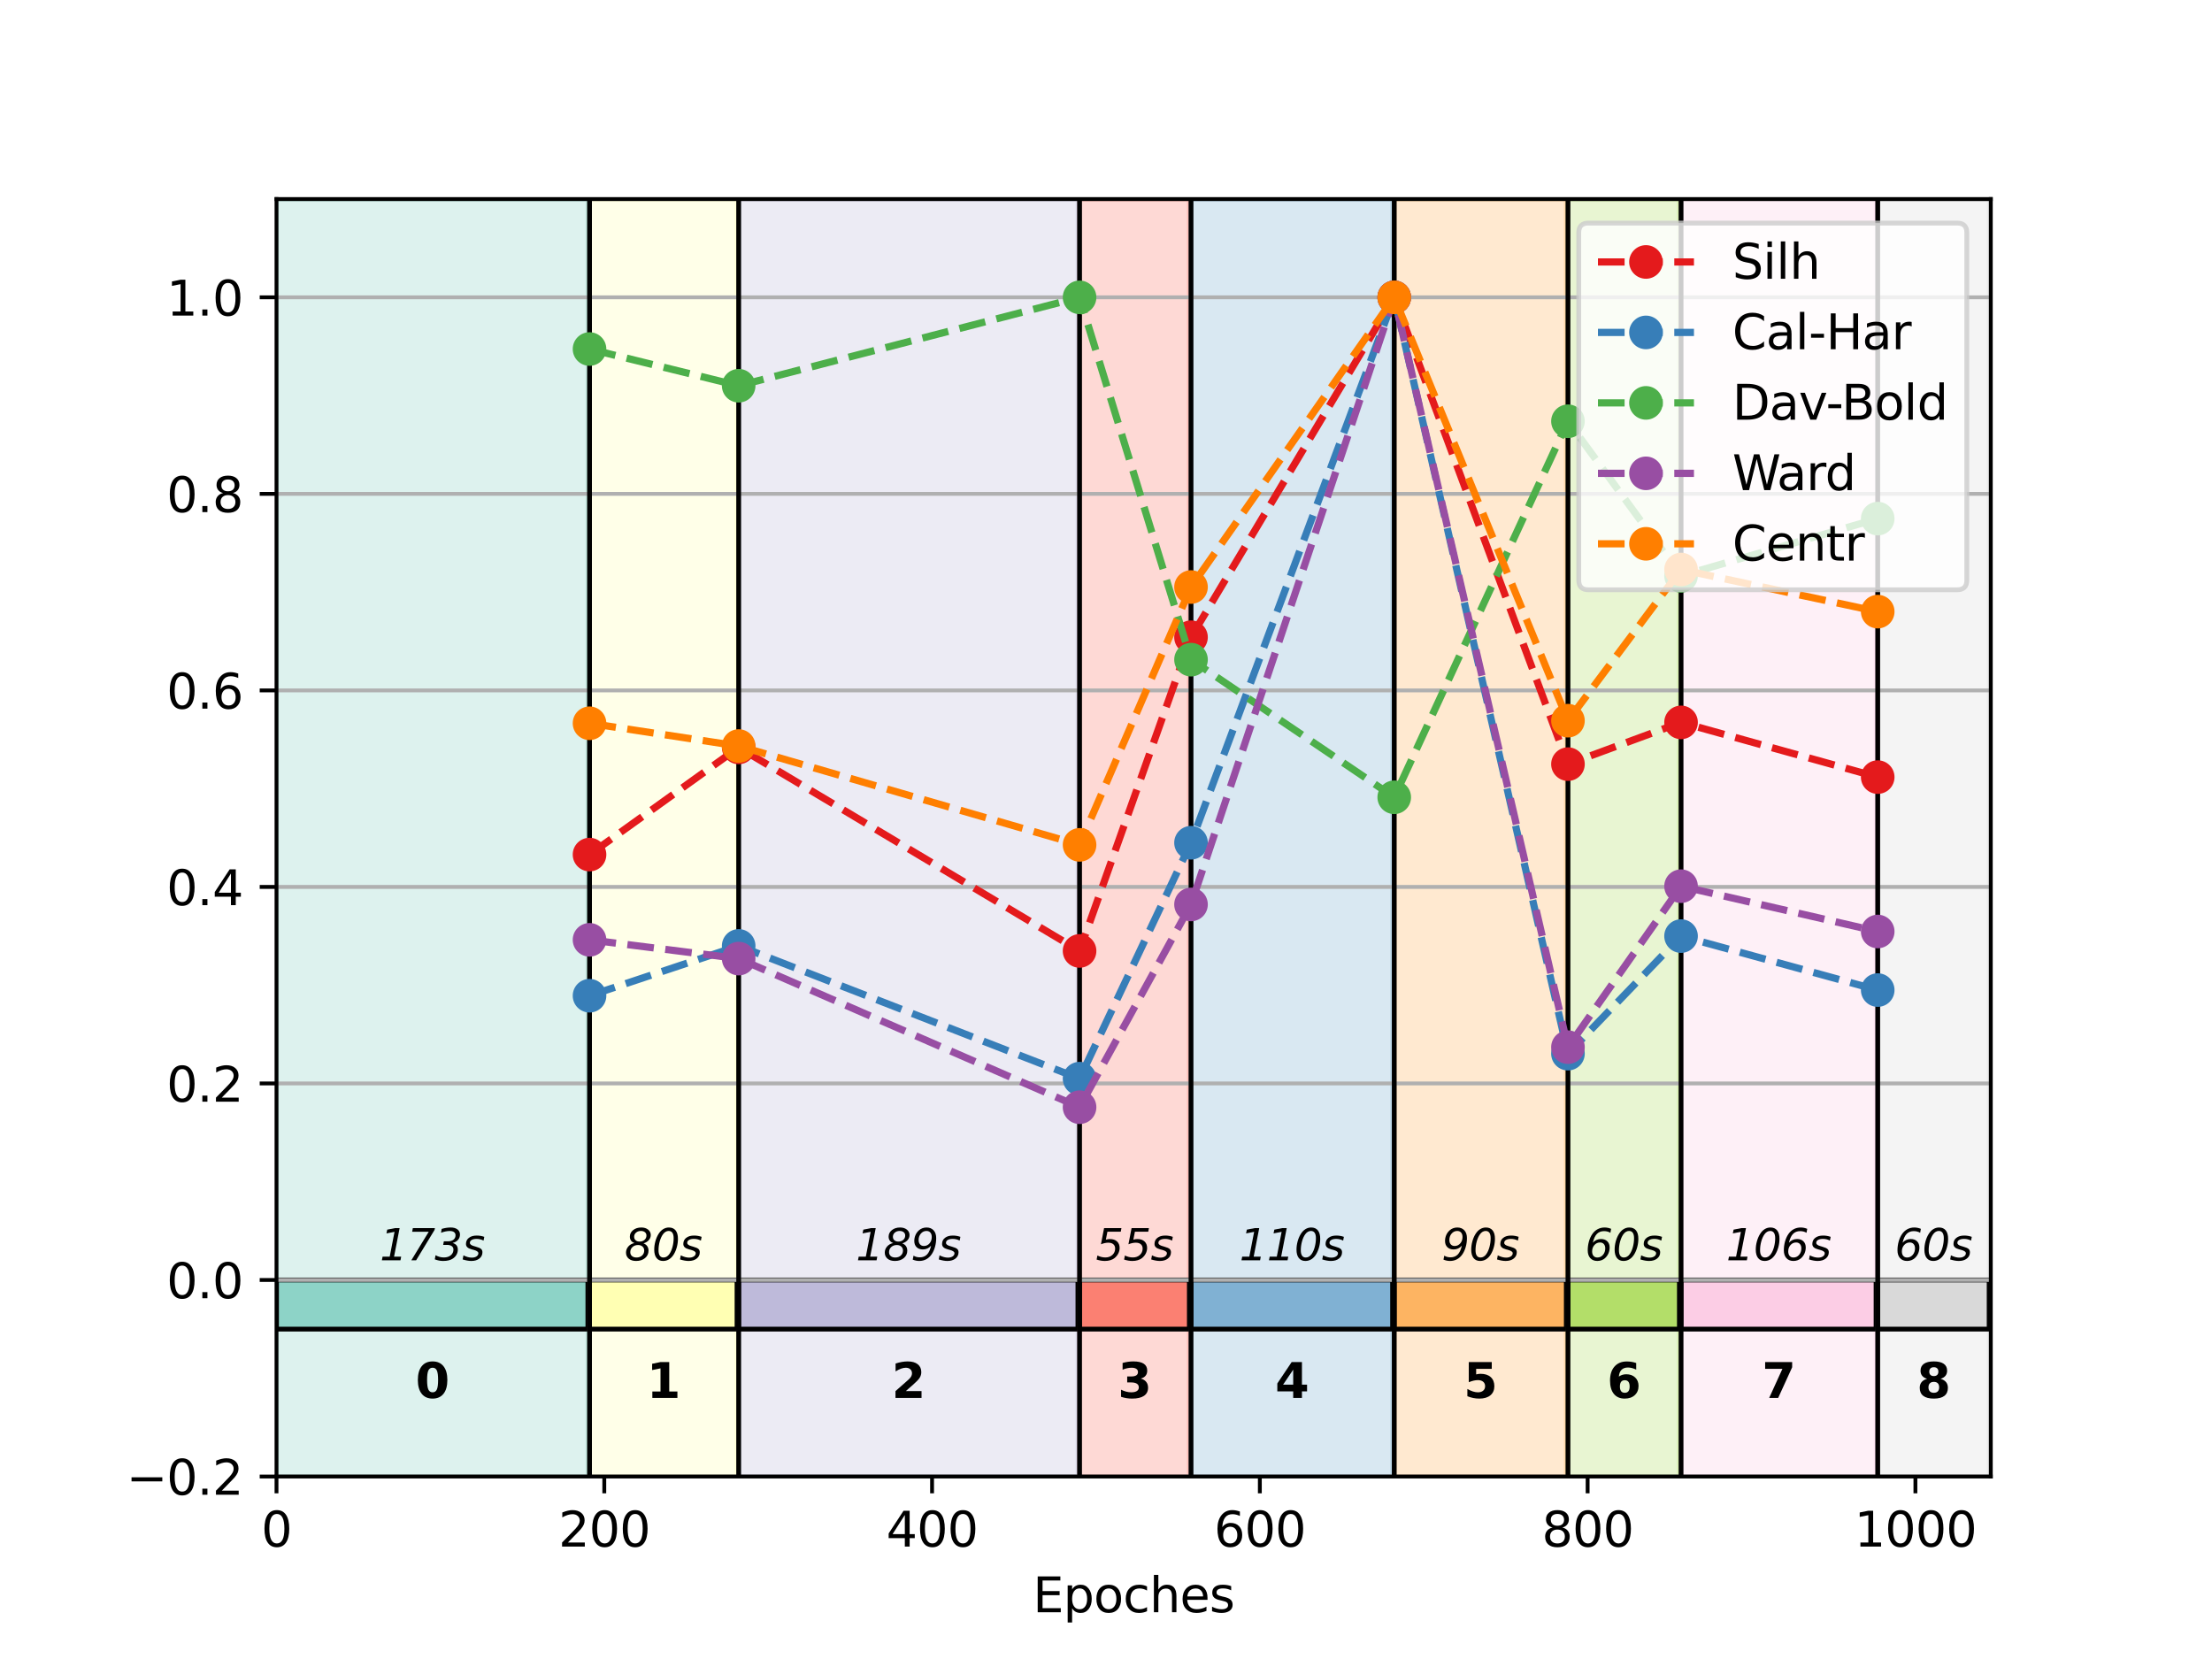 <?xml version="1.0" encoding="utf-8" standalone="no"?>
<!DOCTYPE svg PUBLIC "-//W3C//DTD SVG 1.1//EN"
  "http://www.w3.org/Graphics/SVG/1.1/DTD/svg11.dtd">
<svg xmlns:xlink="http://www.w3.org/1999/xlink" width="460.8pt" height="345.6pt" viewBox="0 0 460.8 345.6" xmlns="http://www.w3.org/2000/svg" version="1.1">
 <defs>
  <style type="text/css">*{stroke-linejoin: round; stroke-linecap: butt}</style>
 </defs>
 <g id="figure_1">
  <g id="patch_1">
   <path d="M 0 345.6 
L 460.8 345.6 
L 460.8 0 
L 0 0 
z
" style="fill: #ffffff"/>
  </g>
  <g id="axes_1">
   <g id="patch_2">
    <path d="M 57.6 307.584 
L 414.72 307.584 
L 414.72 41.472 
L 57.6 41.472 
z
" style="fill: #ffffff"/>
   </g>
   <g id="patch_3">
    <path d="M 57.6 307.584 
L 57.6 41.472 
L 122.469 41.472 
L 122.469 307.584 
z
" clip-path="url(#p127d53039e)" style="fill: #8dd3c7; opacity: 0.3; stroke: #8dd3c7; stroke-linejoin: miter"/>
   </g>
   <g id="patch_4">
    <path d="M 57.6 276.879 
L 122.469 276.879 
L 122.469 266.644 
L 57.6 266.644 
z
" clip-path="url(#p127d53039e)" style="fill: #8dd3c7; stroke: #000000; stroke-linejoin: miter"/>
   </g>
   <g id="patch_5">
    <path d="M 122.81 307.584 
L 122.81 41.472 
L 153.538 41.472 
L 153.538 307.584 
z
" clip-path="url(#p127d53039e)" style="fill: #ffffb3; opacity: 0.3; stroke: #ffffb3; stroke-linejoin: miter"/>
   </g>
   <g id="patch_6">
    <path d="M 122.81 276.879 
L 153.538 276.879 
L 153.538 266.644 
L 122.81 266.644 
z
" clip-path="url(#p127d53039e)" style="fill: #ffffb3; stroke: #000000; stroke-linejoin: miter"/>
   </g>
   <g id="patch_7">
    <path d="M 153.879 307.584 
L 153.879 41.472 
L 224.552 41.472 
L 224.552 307.584 
z
" clip-path="url(#p127d53039e)" style="fill: #bebada; opacity: 0.3; stroke: #bebada; stroke-linejoin: miter"/>
   </g>
   <g id="patch_8">
    <path d="M 153.879 276.879 
L 224.552 276.879 
L 224.552 266.644 
L 153.879 266.644 
z
" clip-path="url(#p127d53039e)" style="fill: #bebada; stroke: #000000; stroke-linejoin: miter"/>
   </g>
   <g id="patch_9">
    <path d="M 224.893 307.584 
L 224.893 41.472 
L 247.768 41.472 
L 247.768 307.584 
z
" clip-path="url(#p127d53039e)" style="fill: #fb8072; opacity: 0.3; stroke: #fb8072; stroke-linejoin: miter"/>
   </g>
   <g id="patch_10">
    <path d="M 224.893 276.879 
L 247.768 276.879 
L 247.768 266.644 
L 224.893 266.644 
z
" clip-path="url(#p127d53039e)" style="fill: #fb8072; stroke: #000000; stroke-linejoin: miter"/>
   </g>
   <g id="patch_11">
    <path d="M 248.11 307.584 
L 248.11 41.472 
L 290.104 41.472 
L 290.104 307.584 
z
" clip-path="url(#p127d53039e)" style="fill: #80b1d3; opacity: 0.3; stroke: #80b1d3; stroke-linejoin: miter"/>
   </g>
   <g id="patch_12">
    <path d="M 248.11 276.879 
L 290.104 276.879 
L 290.104 266.644 
L 248.11 266.644 
z
" clip-path="url(#p127d53039e)" style="fill: #80b1d3; stroke: #000000; stroke-linejoin: miter"/>
   </g>
   <g id="patch_13">
    <path d="M 290.445 307.584 
L 290.445 41.472 
L 326.294 41.472 
L 326.294 307.584 
z
" clip-path="url(#p127d53039e)" style="fill: #fdb462; opacity: 0.3; stroke: #fdb462; stroke-linejoin: miter"/>
   </g>
   <g id="patch_14">
    <path d="M 290.445 276.879 
L 326.294 276.879 
L 326.294 266.644 
L 290.445 266.644 
z
" clip-path="url(#p127d53039e)" style="fill: #fdb462; stroke: #000000; stroke-linejoin: miter"/>
   </g>
   <g id="patch_15">
    <path d="M 326.635 307.584 
L 326.635 41.472 
L 349.851 41.472 
L 349.851 307.584 
z
" clip-path="url(#p127d53039e)" style="fill: #b3de69; opacity: 0.3; stroke: #b3de69; stroke-linejoin: miter"/>
   </g>
   <g id="patch_16">
    <path d="M 326.635 276.879 
L 349.851 276.879 
L 349.851 266.644 
L 326.635 266.644 
z
" clip-path="url(#p127d53039e)" style="fill: #b3de69; stroke: #000000; stroke-linejoin: miter"/>
   </g>
   <g id="patch_17">
    <path d="M 350.193 307.584 
L 350.193 41.472 
L 390.821 41.472 
L 390.821 307.584 
z
" clip-path="url(#p127d53039e)" style="fill: #fccde5; opacity: 0.3; stroke: #fccde5; stroke-linejoin: miter"/>
   </g>
   <g id="patch_18">
    <path d="M 350.193 276.879 
L 390.821 276.879 
L 390.821 266.644 
L 350.193 266.644 
z
" clip-path="url(#p127d53039e)" style="fill: #fccde5; stroke: #000000; stroke-linejoin: miter"/>
   </g>
   <g id="patch_19">
    <path d="M 391.162 307.584 
L 391.162 41.472 
L 414.379 41.472 
L 414.379 307.584 
z
" clip-path="url(#p127d53039e)" style="fill: #d9d9d9; opacity: 0.3; stroke: #d9d9d9; stroke-linejoin: miter"/>
   </g>
   <g id="patch_20">
    <path d="M 391.162 276.879 
L 414.379 276.879 
L 414.379 266.644 
L 391.162 266.644 
z
" clip-path="url(#p127d53039e)" style="fill: #d9d9d9; stroke: #000000; stroke-linejoin: miter"/>
   </g>
   <g id="matplotlib.axis_1">
    <g id="xtick_1">
     <g id="line2d_1">
      <defs>
       <path id="m0cb377f5e7" d="M 0 0 
L 0 3.5 
" style="stroke: #000000; stroke-width: 0.8"/>
      </defs>
      <g>
       <use xlink:href="#m0cb377f5e7" x="57.6" y="307.584" style="stroke: #000000; stroke-width: 0.8"/>
      </g>
     </g>
     <g id="text_1">
      <!-- 0 -->
      <g transform="translate(54.419 322.182) scale(0.1 -0.1)">
       <defs>
        <path id="DejaVuSans-30" d="M 2034 4250 
Q 1547 4250 1301 3770 
Q 1056 3291 1056 2328 
Q 1056 1369 1301 889 
Q 1547 409 2034 409 
Q 2525 409 2770 889 
Q 3016 1369 3016 2328 
Q 3016 3291 2770 3770 
Q 2525 4250 2034 4250 
z
M 2034 4750 
Q 2819 4750 3233 4129 
Q 3647 3509 3647 2328 
Q 3647 1150 3233 529 
Q 2819 -91 2034 -91 
Q 1250 -91 836 529 
Q 422 1150 422 2328 
Q 422 3509 836 4129 
Q 1250 4750 2034 4750 
z
" transform="scale(0.016)"/>
       </defs>
       <use xlink:href="#DejaVuSans-30"/>
      </g>
     </g>
    </g>
    <g id="xtick_2">
     <g id="line2d_2">
      <g>
       <use xlink:href="#m0cb377f5e7" x="125.883" y="307.584" style="stroke: #000000; stroke-width: 0.8"/>
      </g>
     </g>
     <g id="text_2">
      <!-- 200 -->
      <g transform="translate(116.339 322.182) scale(0.1 -0.1)">
       <defs>
        <path id="DejaVuSans-32" d="M 1228 531 
L 3431 531 
L 3431 0 
L 469 0 
L 469 531 
Q 828 903 1448 1529 
Q 2069 2156 2228 2338 
Q 2531 2678 2651 2914 
Q 2772 3150 2772 3378 
Q 2772 3750 2511 3984 
Q 2250 4219 1831 4219 
Q 1534 4219 1204 4116 
Q 875 4013 500 3803 
L 500 4441 
Q 881 4594 1212 4672 
Q 1544 4750 1819 4750 
Q 2544 4750 2975 4387 
Q 3406 4025 3406 3419 
Q 3406 3131 3298 2873 
Q 3191 2616 2906 2266 
Q 2828 2175 2409 1742 
Q 1991 1309 1228 531 
z
" transform="scale(0.016)"/>
       </defs>
       <use xlink:href="#DejaVuSans-32"/>
       <use xlink:href="#DejaVuSans-30" x="63.623"/>
       <use xlink:href="#DejaVuSans-30" x="127.246"/>
      </g>
     </g>
    </g>
    <g id="xtick_3">
     <g id="line2d_3">
      <g>
       <use xlink:href="#m0cb377f5e7" x="194.166" y="307.584" style="stroke: #000000; stroke-width: 0.8"/>
      </g>
     </g>
     <g id="text_3">
      <!-- 400 -->
      <g transform="translate(184.622 322.182) scale(0.1 -0.1)">
       <defs>
        <path id="DejaVuSans-34" d="M 2419 4116 
L 825 1625 
L 2419 1625 
L 2419 4116 
z
M 2253 4666 
L 3047 4666 
L 3047 1625 
L 3713 1625 
L 3713 1100 
L 3047 1100 
L 3047 0 
L 2419 0 
L 2419 1100 
L 313 1100 
L 313 1709 
L 2253 4666 
z
" transform="scale(0.016)"/>
       </defs>
       <use xlink:href="#DejaVuSans-34"/>
       <use xlink:href="#DejaVuSans-30" x="63.623"/>
       <use xlink:href="#DejaVuSans-30" x="127.246"/>
      </g>
     </g>
    </g>
    <g id="xtick_4">
     <g id="line2d_4">
      <g>
       <use xlink:href="#m0cb377f5e7" x="262.449" y="307.584" style="stroke: #000000; stroke-width: 0.8"/>
      </g>
     </g>
     <g id="text_4">
      <!-- 600 -->
      <g transform="translate(252.905 322.182) scale(0.1 -0.1)">
       <defs>
        <path id="DejaVuSans-36" d="M 2113 2584 
Q 1688 2584 1439 2293 
Q 1191 2003 1191 1497 
Q 1191 994 1439 701 
Q 1688 409 2113 409 
Q 2538 409 2786 701 
Q 3034 994 3034 1497 
Q 3034 2003 2786 2293 
Q 2538 2584 2113 2584 
z
M 3366 4563 
L 3366 3988 
Q 3128 4100 2886 4159 
Q 2644 4219 2406 4219 
Q 1781 4219 1451 3797 
Q 1122 3375 1075 2522 
Q 1259 2794 1537 2939 
Q 1816 3084 2150 3084 
Q 2853 3084 3261 2657 
Q 3669 2231 3669 1497 
Q 3669 778 3244 343 
Q 2819 -91 2113 -91 
Q 1303 -91 875 529 
Q 447 1150 447 2328 
Q 447 3434 972 4092 
Q 1497 4750 2381 4750 
Q 2619 4750 2861 4703 
Q 3103 4656 3366 4563 
z
" transform="scale(0.016)"/>
       </defs>
       <use xlink:href="#DejaVuSans-36"/>
       <use xlink:href="#DejaVuSans-30" x="63.623"/>
       <use xlink:href="#DejaVuSans-30" x="127.246"/>
      </g>
     </g>
    </g>
    <g id="xtick_5">
     <g id="line2d_5">
      <g>
       <use xlink:href="#m0cb377f5e7" x="330.732" y="307.584" style="stroke: #000000; stroke-width: 0.8"/>
      </g>
     </g>
     <g id="text_5">
      <!-- 800 -->
      <g transform="translate(321.188 322.182) scale(0.1 -0.1)">
       <defs>
        <path id="DejaVuSans-38" d="M 2034 2216 
Q 1584 2216 1326 1975 
Q 1069 1734 1069 1313 
Q 1069 891 1326 650 
Q 1584 409 2034 409 
Q 2484 409 2743 651 
Q 3003 894 3003 1313 
Q 3003 1734 2745 1975 
Q 2488 2216 2034 2216 
z
M 1403 2484 
Q 997 2584 770 2862 
Q 544 3141 544 3541 
Q 544 4100 942 4425 
Q 1341 4750 2034 4750 
Q 2731 4750 3128 4425 
Q 3525 4100 3525 3541 
Q 3525 3141 3298 2862 
Q 3072 2584 2669 2484 
Q 3125 2378 3379 2068 
Q 3634 1759 3634 1313 
Q 3634 634 3220 271 
Q 2806 -91 2034 -91 
Q 1263 -91 848 271 
Q 434 634 434 1313 
Q 434 1759 690 2068 
Q 947 2378 1403 2484 
z
M 1172 3481 
Q 1172 3119 1398 2916 
Q 1625 2713 2034 2713 
Q 2441 2713 2670 2916 
Q 2900 3119 2900 3481 
Q 2900 3844 2670 4047 
Q 2441 4250 2034 4250 
Q 1625 4250 1398 4047 
Q 1172 3844 1172 3481 
z
" transform="scale(0.016)"/>
       </defs>
       <use xlink:href="#DejaVuSans-38"/>
       <use xlink:href="#DejaVuSans-30" x="63.623"/>
       <use xlink:href="#DejaVuSans-30" x="127.246"/>
      </g>
     </g>
    </g>
    <g id="xtick_6">
     <g id="line2d_6">
      <g>
       <use xlink:href="#m0cb377f5e7" x="399.015" y="307.584" style="stroke: #000000; stroke-width: 0.8"/>
      </g>
     </g>
     <g id="text_6">
      <!-- 1000 -->
      <g transform="translate(386.29 322.182) scale(0.1 -0.1)">
       <defs>
        <path id="DejaVuSans-31" d="M 794 531 
L 1825 531 
L 1825 4091 
L 703 3866 
L 703 4441 
L 1819 4666 
L 2450 4666 
L 2450 531 
L 3481 531 
L 3481 0 
L 794 0 
L 794 531 
z
" transform="scale(0.016)"/>
       </defs>
       <use xlink:href="#DejaVuSans-31"/>
       <use xlink:href="#DejaVuSans-30" x="63.623"/>
       <use xlink:href="#DejaVuSans-30" x="127.246"/>
       <use xlink:href="#DejaVuSans-30" x="190.869"/>
      </g>
     </g>
    </g>
    <g id="text_7">
     <!-- Epoches -->
     <g transform="translate(215.168 335.861) scale(0.1 -0.1)">
      <defs>
       <path id="DejaVuSans-45" d="M 628 4666 
L 3578 4666 
L 3578 4134 
L 1259 4134 
L 1259 2753 
L 3481 2753 
L 3481 2222 
L 1259 2222 
L 1259 531 
L 3634 531 
L 3634 0 
L 628 0 
L 628 4666 
z
" transform="scale(0.016)"/>
       <path id="DejaVuSans-70" d="M 1159 525 
L 1159 -1331 
L 581 -1331 
L 581 3500 
L 1159 3500 
L 1159 2969 
Q 1341 3281 1617 3432 
Q 1894 3584 2278 3584 
Q 2916 3584 3314 3078 
Q 3713 2572 3713 1747 
Q 3713 922 3314 415 
Q 2916 -91 2278 -91 
Q 1894 -91 1617 61 
Q 1341 213 1159 525 
z
M 3116 1747 
Q 3116 2381 2855 2742 
Q 2594 3103 2138 3103 
Q 1681 3103 1420 2742 
Q 1159 2381 1159 1747 
Q 1159 1113 1420 752 
Q 1681 391 2138 391 
Q 2594 391 2855 752 
Q 3116 1113 3116 1747 
z
" transform="scale(0.016)"/>
       <path id="DejaVuSans-6f" d="M 1959 3097 
Q 1497 3097 1228 2736 
Q 959 2375 959 1747 
Q 959 1119 1226 758 
Q 1494 397 1959 397 
Q 2419 397 2687 759 
Q 2956 1122 2956 1747 
Q 2956 2369 2687 2733 
Q 2419 3097 1959 3097 
z
M 1959 3584 
Q 2709 3584 3137 3096 
Q 3566 2609 3566 1747 
Q 3566 888 3137 398 
Q 2709 -91 1959 -91 
Q 1206 -91 779 398 
Q 353 888 353 1747 
Q 353 2609 779 3096 
Q 1206 3584 1959 3584 
z
" transform="scale(0.016)"/>
       <path id="DejaVuSans-63" d="M 3122 3366 
L 3122 2828 
Q 2878 2963 2633 3030 
Q 2388 3097 2138 3097 
Q 1578 3097 1268 2742 
Q 959 2388 959 1747 
Q 959 1106 1268 751 
Q 1578 397 2138 397 
Q 2388 397 2633 464 
Q 2878 531 3122 666 
L 3122 134 
Q 2881 22 2623 -34 
Q 2366 -91 2075 -91 
Q 1284 -91 818 406 
Q 353 903 353 1747 
Q 353 2603 823 3093 
Q 1294 3584 2113 3584 
Q 2378 3584 2631 3529 
Q 2884 3475 3122 3366 
z
" transform="scale(0.016)"/>
       <path id="DejaVuSans-68" d="M 3513 2113 
L 3513 0 
L 2938 0 
L 2938 2094 
Q 2938 2591 2744 2837 
Q 2550 3084 2163 3084 
Q 1697 3084 1428 2787 
Q 1159 2491 1159 1978 
L 1159 0 
L 581 0 
L 581 4863 
L 1159 4863 
L 1159 2956 
Q 1366 3272 1645 3428 
Q 1925 3584 2291 3584 
Q 2894 3584 3203 3211 
Q 3513 2838 3513 2113 
z
" transform="scale(0.016)"/>
       <path id="DejaVuSans-65" d="M 3597 1894 
L 3597 1613 
L 953 1613 
Q 991 1019 1311 708 
Q 1631 397 2203 397 
Q 2534 397 2845 478 
Q 3156 559 3463 722 
L 3463 178 
Q 3153 47 2828 -22 
Q 2503 -91 2169 -91 
Q 1331 -91 842 396 
Q 353 884 353 1716 
Q 353 2575 817 3079 
Q 1281 3584 2069 3584 
Q 2775 3584 3186 3129 
Q 3597 2675 3597 1894 
z
M 3022 2063 
Q 3016 2534 2758 2815 
Q 2500 3097 2075 3097 
Q 1594 3097 1305 2825 
Q 1016 2553 972 2059 
L 3022 2063 
z
" transform="scale(0.016)"/>
       <path id="DejaVuSans-73" d="M 2834 3397 
L 2834 2853 
Q 2591 2978 2328 3040 
Q 2066 3103 1784 3103 
Q 1356 3103 1142 2972 
Q 928 2841 928 2578 
Q 928 2378 1081 2264 
Q 1234 2150 1697 2047 
L 1894 2003 
Q 2506 1872 2764 1633 
Q 3022 1394 3022 966 
Q 3022 478 2636 193 
Q 2250 -91 1575 -91 
Q 1294 -91 989 -36 
Q 684 19 347 128 
L 347 722 
Q 666 556 975 473 
Q 1284 391 1588 391 
Q 1994 391 2212 530 
Q 2431 669 2431 922 
Q 2431 1156 2273 1281 
Q 2116 1406 1581 1522 
L 1381 1569 
Q 847 1681 609 1914 
Q 372 2147 372 2553 
Q 372 3047 722 3315 
Q 1072 3584 1716 3584 
Q 2034 3584 2315 3537 
Q 2597 3491 2834 3397 
z
" transform="scale(0.016)"/>
      </defs>
      <use xlink:href="#DejaVuSans-45"/>
      <use xlink:href="#DejaVuSans-70" x="63.184"/>
      <use xlink:href="#DejaVuSans-6f" x="126.66"/>
      <use xlink:href="#DejaVuSans-63" x="187.842"/>
      <use xlink:href="#DejaVuSans-68" x="242.822"/>
      <use xlink:href="#DejaVuSans-65" x="306.201"/>
      <use xlink:href="#DejaVuSans-73" x="367.725"/>
     </g>
    </g>
   </g>
   <g id="matplotlib.axis_2">
    <g id="ytick_1">
     <g id="line2d_7">
      <path d="M 57.6 307.584 
L 414.72 307.584 
" clip-path="url(#p127d53039e)" style="fill: none; stroke: #b0b0b0; stroke-width: 0.8; stroke-linecap: square"/>
     </g>
     <g id="line2d_8">
      <defs>
       <path id="m2d185ffad6" d="M 0 0 
L -3.5 0 
" style="stroke: #000000; stroke-width: 0.8"/>
      </defs>
      <g>
       <use xlink:href="#m2d185ffad6" x="57.6" y="307.584" style="stroke: #000000; stroke-width: 0.8"/>
      </g>
     </g>
     <g id="text_8">
      <!-- −0.2 -->
      <g transform="translate(26.317 311.383) scale(0.1 -0.1)">
       <defs>
        <path id="DejaVuSans-2212" d="M 678 2272 
L 4684 2272 
L 4684 1741 
L 678 1741 
L 678 2272 
z
" transform="scale(0.016)"/>
        <path id="DejaVuSans-2e" d="M 684 794 
L 1344 794 
L 1344 0 
L 684 0 
L 684 794 
z
" transform="scale(0.016)"/>
       </defs>
       <use xlink:href="#DejaVuSans-2212"/>
       <use xlink:href="#DejaVuSans-30" x="83.789"/>
       <use xlink:href="#DejaVuSans-2e" x="147.412"/>
       <use xlink:href="#DejaVuSans-32" x="179.199"/>
      </g>
     </g>
    </g>
    <g id="ytick_2">
     <g id="line2d_9">
      <path d="M 57.6 266.644 
L 414.72 266.644 
" clip-path="url(#p127d53039e)" style="fill: none; stroke: #b0b0b0; stroke-width: 0.8; stroke-linecap: square"/>
     </g>
     <g id="line2d_10">
      <g>
       <use xlink:href="#m2d185ffad6" x="57.6" y="266.644" style="stroke: #000000; stroke-width: 0.8"/>
      </g>
     </g>
     <g id="text_9">
      <!-- 0.0 -->
      <g transform="translate(34.697 270.443) scale(0.1 -0.1)">
       <use xlink:href="#DejaVuSans-30"/>
       <use xlink:href="#DejaVuSans-2e" x="63.623"/>
       <use xlink:href="#DejaVuSans-30" x="95.41"/>
      </g>
     </g>
    </g>
    <g id="ytick_3">
     <g id="line2d_11">
      <path d="M 57.6 225.703 
L 414.72 225.703 
" clip-path="url(#p127d53039e)" style="fill: none; stroke: #b0b0b0; stroke-width: 0.8; stroke-linecap: square"/>
     </g>
     <g id="line2d_12">
      <g>
       <use xlink:href="#m2d185ffad6" x="57.6" y="225.703" style="stroke: #000000; stroke-width: 0.8"/>
      </g>
     </g>
     <g id="text_10">
      <!-- 0.2 -->
      <g transform="translate(34.697 229.503) scale(0.1 -0.1)">
       <use xlink:href="#DejaVuSans-30"/>
       <use xlink:href="#DejaVuSans-2e" x="63.623"/>
       <use xlink:href="#DejaVuSans-32" x="95.41"/>
      </g>
     </g>
    </g>
    <g id="ytick_4">
     <g id="line2d_13">
      <path d="M 57.6 184.763 
L 414.72 184.763 
" clip-path="url(#p127d53039e)" style="fill: none; stroke: #b0b0b0; stroke-width: 0.8; stroke-linecap: square"/>
     </g>
     <g id="line2d_14">
      <g>
       <use xlink:href="#m2d185ffad6" x="57.6" y="184.763" style="stroke: #000000; stroke-width: 0.8"/>
      </g>
     </g>
     <g id="text_11">
      <!-- 0.4 -->
      <g transform="translate(34.697 188.562) scale(0.1 -0.1)">
       <use xlink:href="#DejaVuSans-30"/>
       <use xlink:href="#DejaVuSans-2e" x="63.623"/>
       <use xlink:href="#DejaVuSans-34" x="95.41"/>
      </g>
     </g>
    </g>
    <g id="ytick_5">
     <g id="line2d_15">
      <path d="M 57.6 143.823 
L 414.72 143.823 
" clip-path="url(#p127d53039e)" style="fill: none; stroke: #b0b0b0; stroke-width: 0.8; stroke-linecap: square"/>
     </g>
     <g id="line2d_16">
      <g>
       <use xlink:href="#m2d185ffad6" x="57.6" y="143.823" style="stroke: #000000; stroke-width: 0.8"/>
      </g>
     </g>
     <g id="text_12">
      <!-- 0.6 -->
      <g transform="translate(34.697 147.622) scale(0.1 -0.1)">
       <use xlink:href="#DejaVuSans-30"/>
       <use xlink:href="#DejaVuSans-2e" x="63.623"/>
       <use xlink:href="#DejaVuSans-36" x="95.41"/>
      </g>
     </g>
    </g>
    <g id="ytick_6">
     <g id="line2d_17">
      <path d="M 57.6 102.882 
L 414.72 102.882 
" clip-path="url(#p127d53039e)" style="fill: none; stroke: #b0b0b0; stroke-width: 0.8; stroke-linecap: square"/>
     </g>
     <g id="line2d_18">
      <g>
       <use xlink:href="#m2d185ffad6" x="57.6" y="102.882" style="stroke: #000000; stroke-width: 0.8"/>
      </g>
     </g>
     <g id="text_13">
      <!-- 0.8 -->
      <g transform="translate(34.697 106.682) scale(0.1 -0.1)">
       <use xlink:href="#DejaVuSans-30"/>
       <use xlink:href="#DejaVuSans-2e" x="63.623"/>
       <use xlink:href="#DejaVuSans-38" x="95.41"/>
      </g>
     </g>
    </g>
    <g id="ytick_7">
     <g id="line2d_19">
      <path d="M 57.6 61.942 
L 414.72 61.942 
" clip-path="url(#p127d53039e)" style="fill: none; stroke: #b0b0b0; stroke-width: 0.8; stroke-linecap: square"/>
     </g>
     <g id="line2d_20">
      <g>
       <use xlink:href="#m2d185ffad6" x="57.6" y="61.942" style="stroke: #000000; stroke-width: 0.8"/>
      </g>
     </g>
     <g id="text_14">
      <!-- 1.0 -->
      <g transform="translate(34.697 65.741) scale(0.1 -0.1)">
       <use xlink:href="#DejaVuSans-31"/>
       <use xlink:href="#DejaVuSans-2e" x="63.623"/>
       <use xlink:href="#DejaVuSans-30" x="95.41"/>
      </g>
     </g>
    </g>
   </g>
   <g id="LineCollection_1">
    <path d="M 122.81 307.584 
L 122.81 41.472 
" clip-path="url(#p127d53039e)" style="fill: none; stroke: #000000"/>
    <path d="M 153.879 307.584 
L 153.879 41.472 
" clip-path="url(#p127d53039e)" style="fill: none; stroke: #000000"/>
    <path d="M 224.893 307.584 
L 224.893 41.472 
" clip-path="url(#p127d53039e)" style="fill: none; stroke: #000000"/>
    <path d="M 248.11 307.584 
L 248.11 41.472 
" clip-path="url(#p127d53039e)" style="fill: none; stroke: #000000"/>
    <path d="M 290.445 307.584 
L 290.445 41.472 
" clip-path="url(#p127d53039e)" style="fill: none; stroke: #000000"/>
    <path d="M 326.635 307.584 
L 326.635 41.472 
" clip-path="url(#p127d53039e)" style="fill: none; stroke: #000000"/>
    <path d="M 350.193 307.584 
L 350.193 41.472 
" clip-path="url(#p127d53039e)" style="fill: none; stroke: #000000"/>
    <path d="M 391.162 307.584 
L 391.162 41.472 
" clip-path="url(#p127d53039e)" style="fill: none; stroke: #000000"/>
   </g>
   <g id="line2d_21">
    <path d="M 122.81 178.025 
L 153.879 155.7 
L 224.893 198.096 
L 248.11 132.748 
L 290.445 61.942 
L 326.635 159.182 
L 350.193 150.486 
L 391.162 161.886 
" clip-path="url(#p127d53039e)" style="fill: none; stroke-dasharray: 5.55,2.4; stroke-dashoffset: 0; stroke: #e41a1c; stroke-width: 1.5"/>
    <defs>
     <path id="m6f3bbd2687" d="M 0 3 
C 0.796 3 1.559 2.684 2.121 2.121 
C 2.684 1.559 3 0.796 3 0 
C 3 -0.796 2.684 -1.559 2.121 -2.121 
C 1.559 -2.684 0.796 -3 0 -3 
C -0.796 -3 -1.559 -2.684 -2.121 -2.121 
C -2.684 -1.559 -3 -0.796 -3 0 
C -3 0.796 -2.684 1.559 -2.121 2.121 
C -1.559 2.684 -0.796 3 0 3 
z
" style="stroke: #e41a1c"/>
    </defs>
    <g clip-path="url(#p127d53039e)">
     <use xlink:href="#m6f3bbd2687" x="122.81" y="178.025" style="fill: #e41a1c; stroke: #e41a1c"/>
     <use xlink:href="#m6f3bbd2687" x="153.879" y="155.7" style="fill: #e41a1c; stroke: #e41a1c"/>
     <use xlink:href="#m6f3bbd2687" x="224.893" y="198.096" style="fill: #e41a1c; stroke: #e41a1c"/>
     <use xlink:href="#m6f3bbd2687" x="248.11" y="132.748" style="fill: #e41a1c; stroke: #e41a1c"/>
     <use xlink:href="#m6f3bbd2687" x="290.445" y="61.942" style="fill: #e41a1c; stroke: #e41a1c"/>
     <use xlink:href="#m6f3bbd2687" x="326.635" y="159.182" style="fill: #e41a1c; stroke: #e41a1c"/>
     <use xlink:href="#m6f3bbd2687" x="350.193" y="150.486" style="fill: #e41a1c; stroke: #e41a1c"/>
     <use xlink:href="#m6f3bbd2687" x="391.162" y="161.886" style="fill: #e41a1c; stroke: #e41a1c"/>
    </g>
   </g>
   <g id="line2d_22">
    <path d="M 122.81 207.428 
L 153.879 197.047 
L 224.893 224.701 
L 248.11 175.557 
L 290.445 61.942 
L 326.635 219.498 
L 350.193 195.004 
L 391.162 206.249 
" clip-path="url(#p127d53039e)" style="fill: none; stroke-dasharray: 5.55,2.4; stroke-dashoffset: 0; stroke: #377eb8; stroke-width: 1.5"/>
    <defs>
     <path id="m65411fe715" d="M 0 3 
C 0.796 3 1.559 2.684 2.121 2.121 
C 2.684 1.559 3 0.796 3 0 
C 3 -0.796 2.684 -1.559 2.121 -2.121 
C 1.559 -2.684 0.796 -3 0 -3 
C -0.796 -3 -1.559 -2.684 -2.121 -2.121 
C -2.684 -1.559 -3 -0.796 -3 0 
C -3 0.796 -2.684 1.559 -2.121 2.121 
C -1.559 2.684 -0.796 3 0 3 
z
" style="stroke: #377eb8"/>
    </defs>
    <g clip-path="url(#p127d53039e)">
     <use xlink:href="#m65411fe715" x="122.81" y="207.428" style="fill: #377eb8; stroke: #377eb8"/>
     <use xlink:href="#m65411fe715" x="153.879" y="197.047" style="fill: #377eb8; stroke: #377eb8"/>
     <use xlink:href="#m65411fe715" x="224.893" y="224.701" style="fill: #377eb8; stroke: #377eb8"/>
     <use xlink:href="#m65411fe715" x="248.11" y="175.557" style="fill: #377eb8; stroke: #377eb8"/>
     <use xlink:href="#m65411fe715" x="290.445" y="61.942" style="fill: #377eb8; stroke: #377eb8"/>
     <use xlink:href="#m65411fe715" x="326.635" y="219.498" style="fill: #377eb8; stroke: #377eb8"/>
     <use xlink:href="#m65411fe715" x="350.193" y="195.004" style="fill: #377eb8; stroke: #377eb8"/>
     <use xlink:href="#m65411fe715" x="391.162" y="206.249" style="fill: #377eb8; stroke: #377eb8"/>
    </g>
   </g>
   <g id="line2d_23">
    <path d="M 122.81 72.709 
L 153.879 80.353 
L 224.893 61.942 
L 248.11 137.419 
L 290.445 166.088 
L 326.635 87.755 
L 350.193 119.962 
L 391.162 108.037 
" clip-path="url(#p127d53039e)" style="fill: none; stroke-dasharray: 5.55,2.4; stroke-dashoffset: 0; stroke: #4daf4a; stroke-width: 1.5"/>
    <defs>
     <path id="m3281fb1397" d="M 0 3 
C 0.796 3 1.559 2.684 2.121 2.121 
C 2.684 1.559 3 0.796 3 0 
C 3 -0.796 2.684 -1.559 2.121 -2.121 
C 1.559 -2.684 0.796 -3 0 -3 
C -0.796 -3 -1.559 -2.684 -2.121 -2.121 
C -2.684 -1.559 -3 -0.796 -3 0 
C -3 0.796 -2.684 1.559 -2.121 2.121 
C -1.559 2.684 -0.796 3 0 3 
z
" style="stroke: #4daf4a"/>
    </defs>
    <g clip-path="url(#p127d53039e)">
     <use xlink:href="#m3281fb1397" x="122.81" y="72.709" style="fill: #4daf4a; stroke: #4daf4a"/>
     <use xlink:href="#m3281fb1397" x="153.879" y="80.353" style="fill: #4daf4a; stroke: #4daf4a"/>
     <use xlink:href="#m3281fb1397" x="224.893" y="61.942" style="fill: #4daf4a; stroke: #4daf4a"/>
     <use xlink:href="#m3281fb1397" x="248.11" y="137.419" style="fill: #4daf4a; stroke: #4daf4a"/>
     <use xlink:href="#m3281fb1397" x="290.445" y="166.088" style="fill: #4daf4a; stroke: #4daf4a"/>
     <use xlink:href="#m3281fb1397" x="326.635" y="87.755" style="fill: #4daf4a; stroke: #4daf4a"/>
     <use xlink:href="#m3281fb1397" x="350.193" y="119.962" style="fill: #4daf4a; stroke: #4daf4a"/>
     <use xlink:href="#m3281fb1397" x="391.162" y="108.037" style="fill: #4daf4a; stroke: #4daf4a"/>
    </g>
   </g>
   <g id="line2d_24">
    <path d="M 122.81 195.781 
L 153.879 199.694 
L 224.893 230.652 
L 248.11 188.414 
L 290.445 61.942 
L 326.635 218.144 
L 350.193 184.61 
L 391.162 194.046 
" clip-path="url(#p127d53039e)" style="fill: none; stroke-dasharray: 5.55,2.4; stroke-dashoffset: 0; stroke: #984ea3; stroke-width: 1.5"/>
    <defs>
     <path id="m672e51b6c8" d="M 0 3 
C 0.796 3 1.559 2.684 2.121 2.121 
C 2.684 1.559 3 0.796 3 0 
C 3 -0.796 2.684 -1.559 2.121 -2.121 
C 1.559 -2.684 0.796 -3 0 -3 
C -0.796 -3 -1.559 -2.684 -2.121 -2.121 
C -2.684 -1.559 -3 -0.796 -3 0 
C -3 0.796 -2.684 1.559 -2.121 2.121 
C -1.559 2.684 -0.796 3 0 3 
z
" style="stroke: #984ea3"/>
    </defs>
    <g clip-path="url(#p127d53039e)">
     <use xlink:href="#m672e51b6c8" x="122.81" y="195.781" style="fill: #984ea3; stroke: #984ea3"/>
     <use xlink:href="#m672e51b6c8" x="153.879" y="199.694" style="fill: #984ea3; stroke: #984ea3"/>
     <use xlink:href="#m672e51b6c8" x="224.893" y="230.652" style="fill: #984ea3; stroke: #984ea3"/>
     <use xlink:href="#m672e51b6c8" x="248.11" y="188.414" style="fill: #984ea3; stroke: #984ea3"/>
     <use xlink:href="#m672e51b6c8" x="290.445" y="61.942" style="fill: #984ea3; stroke: #984ea3"/>
     <use xlink:href="#m672e51b6c8" x="326.635" y="218.144" style="fill: #984ea3; stroke: #984ea3"/>
     <use xlink:href="#m672e51b6c8" x="350.193" y="184.61" style="fill: #984ea3; stroke: #984ea3"/>
     <use xlink:href="#m672e51b6c8" x="391.162" y="194.046" style="fill: #984ea3; stroke: #984ea3"/>
    </g>
   </g>
   <g id="line2d_25">
    <path d="M 122.81 150.671 
L 153.879 155.414 
L 224.893 176.001 
L 248.11 122.289 
L 290.445 61.942 
L 326.635 150.131 
L 350.193 118.64 
L 391.162 127.413 
" clip-path="url(#p127d53039e)" style="fill: none; stroke-dasharray: 5.55,2.4; stroke-dashoffset: 0; stroke: #ff7f00; stroke-width: 1.5"/>
    <defs>
     <path id="m293f44bb9b" d="M 0 3 
C 0.796 3 1.559 2.684 2.121 2.121 
C 2.684 1.559 3 0.796 3 0 
C 3 -0.796 2.684 -1.559 2.121 -2.121 
C 1.559 -2.684 0.796 -3 0 -3 
C -0.796 -3 -1.559 -2.684 -2.121 -2.121 
C -2.684 -1.559 -3 -0.796 -3 0 
C -3 0.796 -2.684 1.559 -2.121 2.121 
C -1.559 2.684 -0.796 3 0 3 
z
" style="stroke: #ff7f00"/>
    </defs>
    <g clip-path="url(#p127d53039e)">
     <use xlink:href="#m293f44bb9b" x="122.81" y="150.671" style="fill: #ff7f00; stroke: #ff7f00"/>
     <use xlink:href="#m293f44bb9b" x="153.879" y="155.414" style="fill: #ff7f00; stroke: #ff7f00"/>
     <use xlink:href="#m293f44bb9b" x="224.893" y="176.001" style="fill: #ff7f00; stroke: #ff7f00"/>
     <use xlink:href="#m293f44bb9b" x="248.11" y="122.289" style="fill: #ff7f00; stroke: #ff7f00"/>
     <use xlink:href="#m293f44bb9b" x="290.445" y="61.942" style="fill: #ff7f00; stroke: #ff7f00"/>
     <use xlink:href="#m293f44bb9b" x="326.635" y="150.131" style="fill: #ff7f00; stroke: #ff7f00"/>
     <use xlink:href="#m293f44bb9b" x="350.193" y="118.64" style="fill: #ff7f00; stroke: #ff7f00"/>
     <use xlink:href="#m293f44bb9b" x="391.162" y="127.413" style="fill: #ff7f00; stroke: #ff7f00"/>
    </g>
   </g>
   <g id="patch_21">
    <path d="M 57.6 307.584 
L 57.6 41.472 
" style="fill: none; stroke: #000000; stroke-width: 0.8; stroke-linejoin: miter; stroke-linecap: square"/>
   </g>
   <g id="patch_22">
    <path d="M 414.72 307.584 
L 414.72 41.472 
" style="fill: none; stroke: #000000; stroke-width: 0.8; stroke-linejoin: miter; stroke-linecap: square"/>
   </g>
   <g id="patch_23">
    <path d="M 57.6 307.584 
L 414.72 307.584 
" style="fill: none; stroke: #000000; stroke-width: 0.8; stroke-linejoin: miter; stroke-linecap: square"/>
   </g>
   <g id="patch_24">
    <path d="M 57.6 41.472 
L 414.72 41.472 
" style="fill: none; stroke: #000000; stroke-width: 0.8; stroke-linejoin: miter; stroke-linecap: square"/>
   </g>
   <g id="text_15">
    <!-- 0 -->
    <g transform="translate(86.556 291.208) scale(0.1 -0.1)">
     <defs>
      <path id="DejaVuSans-Bold-30" d="M 2944 2338 
Q 2944 3213 2780 3570 
Q 2616 3928 2228 3928 
Q 1841 3928 1675 3570 
Q 1509 3213 1509 2338 
Q 1509 1453 1675 1090 
Q 1841 728 2228 728 
Q 2613 728 2778 1090 
Q 2944 1453 2944 2338 
z
M 4147 2328 
Q 4147 1169 3647 539 
Q 3147 -91 2228 -91 
Q 1306 -91 806 539 
Q 306 1169 306 2328 
Q 306 3491 806 4120 
Q 1306 4750 2228 4750 
Q 3147 4750 3647 4120 
Q 4147 3491 4147 2328 
z
" transform="scale(0.016)"/>
     </defs>
     <use xlink:href="#DejaVuSans-Bold-30"/>
    </g>
   </g>
   <g id="text_16">
    <!-- 173s -->
    <g transform="translate(79.101 262.55) scale(0.09 -0.09)">
     <defs>
      <path id="DejaVuSans-Oblique-31" d="M 416 531 
L 1447 531 
L 2144 4122 
L 978 3897 
L 1088 4441 
L 2247 4666 
L 2881 4666 
L 2075 531 
L 3103 531 
L 3003 0 
L 313 0 
L 416 531 
z
" transform="scale(0.016)"/>
      <path id="DejaVuSans-Oblique-37" d="M 819 4666 
L 4013 4666 
L 3956 4397 
L 1288 0 
L 594 0 
L 3116 4134 
L 716 4134 
L 819 4666 
z
" transform="scale(0.016)"/>
      <path id="DejaVuSans-Oblique-33" d="M 1013 4550 
Q 1356 4650 1679 4700 
Q 2003 4750 2316 4750 
Q 2934 4750 3296 4475 
Q 3659 4200 3659 3738 
Q 3659 3284 3373 2959 
Q 3088 2634 2584 2516 
Q 2978 2403 3162 2165 
Q 3347 1928 3347 1538 
Q 3347 1163 3167 834 
Q 2988 506 2650 269 
Q 2394 88 2037 -1 
Q 1681 -91 1216 -91 
Q 922 -91 622 -33 
Q 322 25 13 141 
L 128 738 
Q 422 575 720 495 
Q 1019 416 1331 416 
Q 1947 416 2330 733 
Q 2713 1050 2713 1556 
Q 2713 1881 2469 2057 
Q 2225 2234 1772 2234 
L 1228 2234 
L 1325 2747 
L 1900 2747 
Q 2419 2747 2717 2984 
Q 3016 3222 3016 3628 
Q 3016 3922 2797 4083 
Q 2578 4244 2181 4244 
Q 1881 4244 1567 4180 
Q 1253 4116 916 3988 
L 1013 4550 
z
" transform="scale(0.016)"/>
      <path id="DejaVuSans-Oblique-73" d="M 3200 3397 
L 3091 2853 
Q 2863 2978 2609 3040 
Q 2356 3103 2088 3103 
Q 1634 3103 1373 2948 
Q 1113 2794 1113 2528 
Q 1113 2219 1719 2053 
Q 1766 2041 1788 2034 
L 1972 1978 
Q 2547 1819 2739 1644 
Q 2931 1469 2931 1166 
Q 2931 609 2489 259 
Q 2047 -91 1331 -91 
Q 1053 -91 747 -37 
Q 441 16 72 128 
L 184 722 
Q 500 559 806 475 
Q 1113 391 1394 391 
Q 1816 391 2080 572 
Q 2344 753 2344 1031 
Q 2344 1331 1650 1516 
L 1591 1531 
L 1394 1581 
Q 956 1697 753 1886 
Q 550 2075 550 2369 
Q 550 2928 970 3256 
Q 1391 3584 2113 3584 
Q 2397 3584 2667 3537 
Q 2938 3491 3200 3397 
z
" transform="scale(0.016)"/>
     </defs>
     <use xlink:href="#DejaVuSans-Oblique-31"/>
     <use xlink:href="#DejaVuSans-Oblique-37" x="63.623"/>
     <use xlink:href="#DejaVuSans-Oblique-33" x="127.246"/>
     <use xlink:href="#DejaVuSans-Oblique-73" x="190.869"/>
    </g>
   </g>
   <g id="text_17">
    <!-- 1 -->
    <g transform="translate(134.695 291.208) scale(0.1 -0.1)">
     <defs>
      <path id="DejaVuSans-Bold-31" d="M 750 831 
L 1813 831 
L 1813 3847 
L 722 3622 
L 722 4441 
L 1806 4666 
L 2950 4666 
L 2950 831 
L 4013 831 
L 4013 0 
L 750 0 
L 750 831 
z
" transform="scale(0.016)"/>
     </defs>
     <use xlink:href="#DejaVuSans-Bold-31"/>
    </g>
   </g>
   <g id="text_18">
    <!-- 80s -->
    <g transform="translate(130.103 262.55) scale(0.09 -0.09)">
     <defs>
      <path id="DejaVuSans-Oblique-38" d="M 2847 1416 
Q 2847 1769 2600 1992 
Q 2353 2216 1953 2216 
Q 1466 2216 1148 1923 
Q 831 1631 831 1184 
Q 831 828 1073 618 
Q 1316 409 1728 409 
Q 2219 409 2533 693 
Q 2847 978 2847 1416 
z
M 3169 3591 
Q 3169 3888 2950 4069 
Q 2731 4250 2369 4250 
Q 1941 4250 1664 4009 
Q 1388 3769 1388 3406 
Q 1388 3094 1605 2903 
Q 1822 2713 2181 2713 
Q 2613 2713 2891 2961 
Q 3169 3209 3169 3591 
z
M 2741 2456 
Q 3094 2322 3281 2050 
Q 3469 1778 3469 1394 
Q 3469 747 2969 328 
Q 2469 -91 1678 -91 
Q 1006 -91 609 239 
Q 213 569 213 1119 
Q 213 1619 553 2008 
Q 894 2397 1441 2503 
Q 1113 2616 941 2852 
Q 769 3088 769 3425 
Q 769 3991 1239 4370 
Q 1709 4750 2431 4750 
Q 3034 4750 3414 4442 
Q 3794 4134 3794 3659 
Q 3794 3247 3511 2923 
Q 3228 2600 2741 2456 
z
" transform="scale(0.016)"/>
      <path id="DejaVuSans-Oblique-30" d="M 2444 4750 
Q 3078 4750 3414 4328 
Q 3750 3906 3750 3116 
Q 3750 2516 3592 1923 
Q 3434 1331 3150 863 
Q 2859 394 2467 151 
Q 2075 -91 1600 -91 
Q 988 -91 653 334 
Q 319 759 319 1544 
Q 319 2138 480 2733 
Q 641 3328 928 3794 
Q 1216 4263 1602 4506 
Q 1988 4750 2444 4750 
z
M 2406 4250 
Q 2169 4250 1955 4123 
Q 1741 3997 1569 3750 
Q 1281 3338 1111 2720 
Q 941 2103 941 1453 
Q 941 938 1123 673 
Q 1306 409 1663 409 
Q 1913 409 2125 536 
Q 2338 663 2509 909 
Q 2794 1319 2961 1936 
Q 3128 2553 3128 3206 
Q 3128 3722 2945 3986 
Q 2763 4250 2406 4250 
z
" transform="scale(0.016)"/>
     </defs>
     <use xlink:href="#DejaVuSans-Oblique-38"/>
     <use xlink:href="#DejaVuSans-Oblique-30" x="63.623"/>
     <use xlink:href="#DejaVuSans-Oblique-73" x="127.246"/>
    </g>
   </g>
   <g id="text_19">
    <!-- 2 -->
    <g transform="translate(185.737 291.208) scale(0.1 -0.1)">
     <defs>
      <path id="DejaVuSans-Bold-32" d="M 1844 884 
L 3897 884 
L 3897 0 
L 506 0 
L 506 884 
L 2209 2388 
Q 2438 2594 2547 2791 
Q 2656 2988 2656 3200 
Q 2656 3528 2436 3728 
Q 2216 3928 1850 3928 
Q 1569 3928 1234 3808 
Q 900 3688 519 3450 
L 519 4475 
Q 925 4609 1322 4679 
Q 1719 4750 2100 4750 
Q 2938 4750 3402 4381 
Q 3866 4013 3866 3353 
Q 3866 2972 3669 2642 
Q 3472 2313 2841 1759 
L 1844 884 
z
" transform="scale(0.016)"/>
     </defs>
     <use xlink:href="#DejaVuSans-Bold-32"/>
    </g>
   </g>
   <g id="text_20">
    <!-- 189s -->
    <g transform="translate(178.282 262.55) scale(0.09 -0.09)">
     <defs>
      <path id="DejaVuSans-Oblique-39" d="M 281 103 
L 397 678 
Q 578 559 809 496 
Q 1041 434 1306 434 
Q 1953 434 2348 843 
Q 2744 1253 2938 2119 
Q 2706 1853 2401 1714 
Q 2097 1575 1747 1575 
Q 1178 1575 842 1904 
Q 506 2234 506 2791 
Q 506 3247 672 3639 
Q 838 4031 1159 4325 
Q 1378 4531 1665 4640 
Q 1953 4750 2278 4750 
Q 2925 4750 3300 4339 
Q 3675 3928 3675 3219 
Q 3675 2559 3501 1943 
Q 3328 1328 3022 878 
Q 2697 403 2240 156 
Q 1784 -91 1228 -91 
Q 988 -91 748 -42 
Q 509 6 281 103 
z
M 1131 2938 
Q 1131 2541 1337 2308 
Q 1544 2075 1894 2075 
Q 2378 2075 2706 2447 
Q 3034 2819 3034 3372 
Q 3034 3784 2831 4017 
Q 2628 4250 2272 4250 
Q 1788 4250 1459 3870 
Q 1131 3491 1131 2938 
z
" transform="scale(0.016)"/>
     </defs>
     <use xlink:href="#DejaVuSans-Oblique-31"/>
     <use xlink:href="#DejaVuSans-Oblique-38" x="63.623"/>
     <use xlink:href="#DejaVuSans-Oblique-39" x="127.246"/>
     <use xlink:href="#DejaVuSans-Oblique-73" x="190.869"/>
    </g>
   </g>
   <g id="text_21">
    <!-- 3 -->
    <g transform="translate(232.852 291.208) scale(0.1 -0.1)">
     <defs>
      <path id="DejaVuSans-Bold-33" d="M 2981 2516 
Q 3453 2394 3698 2092 
Q 3944 1791 3944 1325 
Q 3944 631 3412 270 
Q 2881 -91 1863 -91 
Q 1503 -91 1142 -33 
Q 781 25 428 141 
L 428 1069 
Q 766 900 1098 814 
Q 1431 728 1753 728 
Q 2231 728 2486 893 
Q 2741 1059 2741 1369 
Q 2741 1688 2480 1852 
Q 2219 2016 1709 2016 
L 1228 2016 
L 1228 2791 
L 1734 2791 
Q 2188 2791 2409 2933 
Q 2631 3075 2631 3366 
Q 2631 3634 2415 3781 
Q 2200 3928 1806 3928 
Q 1516 3928 1219 3862 
Q 922 3797 628 3669 
L 628 4550 
Q 984 4650 1334 4700 
Q 1684 4750 2022 4750 
Q 2931 4750 3382 4451 
Q 3834 4153 3834 3553 
Q 3834 3144 3618 2883 
Q 3403 2622 2981 2516 
z
" transform="scale(0.016)"/>
     </defs>
     <use xlink:href="#DejaVuSans-Bold-33"/>
    </g>
   </g>
   <g id="text_22">
    <!-- 55s -->
    <g transform="translate(228.26 262.55) scale(0.09 -0.09)">
     <defs>
      <path id="DejaVuSans-Oblique-35" d="M 3719 4666 
L 3622 4141 
L 1691 4141 
L 1466 2988 
Q 1609 3034 1757 3056 
Q 1906 3078 2059 3078 
Q 2706 3078 3081 2731 
Q 3456 2384 3456 1791 
Q 3456 1375 3264 994 
Q 3072 613 2719 325 
Q 2469 125 2108 17 
Q 1747 -91 1319 -91 
Q 1038 -91 744 -41 
Q 450 9 128 109 
L 244 697 
Q 531 556 820 486 
Q 1109 416 1403 416 
Q 2013 416 2411 781 
Q 2809 1147 2809 1697 
Q 2809 2103 2548 2328 
Q 2288 2553 1819 2553 
Q 1572 2553 1305 2495 
Q 1038 2438 756 2322 
L 1209 4666 
L 3719 4666 
z
" transform="scale(0.016)"/>
     </defs>
     <use xlink:href="#DejaVuSans-Oblique-35"/>
     <use xlink:href="#DejaVuSans-Oblique-35" x="63.623"/>
     <use xlink:href="#DejaVuSans-Oblique-73" x="127.246"/>
    </g>
   </g>
   <g id="text_23">
    <!-- 4 -->
    <g transform="translate(265.628 291.208) scale(0.1 -0.1)">
     <defs>
      <path id="DejaVuSans-Bold-34" d="M 2356 3675 
L 1038 1722 
L 2356 1722 
L 2356 3675 
z
M 2156 4666 
L 3494 4666 
L 3494 1722 
L 4159 1722 
L 4159 850 
L 3494 850 
L 3494 0 
L 2356 0 
L 2356 850 
L 288 850 
L 288 1881 
L 2156 4666 
z
" transform="scale(0.016)"/>
     </defs>
     <use xlink:href="#DejaVuSans-Bold-34"/>
    </g>
   </g>
   <g id="text_24">
    <!-- 110s -->
    <g transform="translate(258.173 262.55) scale(0.09 -0.09)">
     <use xlink:href="#DejaVuSans-Oblique-31"/>
     <use xlink:href="#DejaVuSans-Oblique-31" x="63.623"/>
     <use xlink:href="#DejaVuSans-Oblique-30" x="127.246"/>
     <use xlink:href="#DejaVuSans-Oblique-73" x="190.869"/>
    </g>
   </g>
   <g id="text_25">
    <!-- 5 -->
    <g transform="translate(304.89 291.208) scale(0.1 -0.1)">
     <defs>
      <path id="DejaVuSans-Bold-35" d="M 678 4666 
L 3669 4666 
L 3669 3781 
L 1638 3781 
L 1638 3059 
Q 1775 3097 1914 3117 
Q 2053 3138 2203 3138 
Q 3056 3138 3531 2711 
Q 4006 2284 4006 1522 
Q 4006 766 3489 337 
Q 2972 -91 2053 -91 
Q 1656 -91 1267 -14 
Q 878 63 494 219 
L 494 1166 
Q 875 947 1217 837 
Q 1559 728 1863 728 
Q 2300 728 2551 942 
Q 2803 1156 2803 1522 
Q 2803 1891 2551 2103 
Q 2300 2316 1863 2316 
Q 1603 2316 1309 2248 
Q 1016 2181 678 2041 
L 678 4666 
z
" transform="scale(0.016)"/>
     </defs>
     <use xlink:href="#DejaVuSans-Bold-35"/>
    </g>
   </g>
   <g id="text_26">
    <!-- 90s -->
    <g transform="translate(300.299 262.55) scale(0.09 -0.09)">
     <use xlink:href="#DejaVuSans-Oblique-39"/>
     <use xlink:href="#DejaVuSans-Oblique-30" x="63.623"/>
     <use xlink:href="#DejaVuSans-Oblique-73" x="127.246"/>
    </g>
   </g>
   <g id="text_27">
    <!-- 6 -->
    <g transform="translate(334.764 291.208) scale(0.1 -0.1)">
     <defs>
      <path id="DejaVuSans-Bold-36" d="M 2316 2303 
Q 2000 2303 1842 2098 
Q 1684 1894 1684 1484 
Q 1684 1075 1842 870 
Q 2000 666 2316 666 
Q 2634 666 2792 870 
Q 2950 1075 2950 1484 
Q 2950 1894 2792 2098 
Q 2634 2303 2316 2303 
z
M 3803 4544 
L 3803 3681 
Q 3506 3822 3243 3889 
Q 2981 3956 2731 3956 
Q 2194 3956 1894 3657 
Q 1594 3359 1544 2772 
Q 1750 2925 1990 3001 
Q 2231 3078 2516 3078 
Q 3231 3078 3670 2659 
Q 4109 2241 4109 1563 
Q 4109 813 3618 361 
Q 3128 -91 2303 -91 
Q 1394 -91 895 523 
Q 397 1138 397 2266 
Q 397 3422 980 4083 
Q 1563 4744 2578 4744 
Q 2900 4744 3203 4694 
Q 3506 4644 3803 4544 
z
" transform="scale(0.016)"/>
     </defs>
     <use xlink:href="#DejaVuSans-Bold-36"/>
    </g>
   </g>
   <g id="text_28">
    <!-- 60s -->
    <g transform="translate(330.173 262.55) scale(0.09 -0.09)">
     <defs>
      <path id="DejaVuSans-Oblique-36" d="M 2938 1728 
Q 2938 2125 2734 2354 
Q 2531 2584 2181 2584 
Q 1697 2584 1367 2211 
Q 1038 1838 1038 1288 
Q 1038 875 1239 642 
Q 1441 409 1797 409 
Q 2284 409 2611 792 
Q 2938 1175 2938 1728 
z
M 3788 4556 
L 3681 3981 
Q 3500 4100 3265 4162 
Q 3031 4225 2766 4225 
Q 2119 4225 1726 3819 
Q 1334 3413 1141 2547 
Q 1369 2813 1670 2948 
Q 1972 3084 2322 3084 
Q 2894 3084 3233 2754 
Q 3572 2425 3572 1869 
Q 3572 1413 3405 1020 
Q 3238 628 2919 331 
Q 2700 128 2409 18 
Q 2119 -91 1791 -91 
Q 1147 -91 775 318 
Q 403 728 403 1441 
Q 403 2103 573 2717 
Q 744 3331 1050 3781 
Q 1372 4256 1830 4503 
Q 2288 4750 2841 4750 
Q 3084 4750 3321 4701 
Q 3559 4653 3788 4556 
z
" transform="scale(0.016)"/>
     </defs>
     <use xlink:href="#DejaVuSans-Oblique-36"/>
     <use xlink:href="#DejaVuSans-Oblique-30" x="63.623"/>
     <use xlink:href="#DejaVuSans-Oblique-73" x="127.246"/>
    </g>
   </g>
   <g id="text_29">
    <!-- 7 -->
    <g transform="translate(367.028 291.208) scale(0.1 -0.1)">
     <defs>
      <path id="DejaVuSans-Bold-37" d="M 428 4666 
L 3944 4666 
L 3944 3988 
L 2125 0 
L 953 0 
L 2675 3781 
L 428 3781 
L 428 4666 
z
" transform="scale(0.016)"/>
     </defs>
     <use xlink:href="#DejaVuSans-Bold-37"/>
    </g>
   </g>
   <g id="text_30">
    <!-- 106s -->
    <g transform="translate(359.573 262.55) scale(0.09 -0.09)">
     <use xlink:href="#DejaVuSans-Oblique-31"/>
     <use xlink:href="#DejaVuSans-Oblique-30" x="63.623"/>
     <use xlink:href="#DejaVuSans-Oblique-36" x="127.246"/>
     <use xlink:href="#DejaVuSans-Oblique-73" x="190.869"/>
    </g>
   </g>
   <g id="text_31">
    <!-- 8 -->
    <g transform="translate(399.292 291.208) scale(0.1 -0.1)">
     <defs>
      <path id="DejaVuSans-Bold-38" d="M 2228 2088 
Q 1891 2088 1709 1903 
Q 1528 1719 1528 1375 
Q 1528 1031 1709 848 
Q 1891 666 2228 666 
Q 2563 666 2741 848 
Q 2919 1031 2919 1375 
Q 2919 1722 2741 1905 
Q 2563 2088 2228 2088 
z
M 1350 2484 
Q 925 2613 709 2878 
Q 494 3144 494 3541 
Q 494 4131 934 4440 
Q 1375 4750 2228 4750 
Q 3075 4750 3515 4442 
Q 3956 4134 3956 3541 
Q 3956 3144 3739 2878 
Q 3522 2613 3097 2484 
Q 3572 2353 3814 2058 
Q 4056 1763 4056 1313 
Q 4056 619 3595 264 
Q 3134 -91 2228 -91 
Q 1319 -91 855 264 
Q 391 619 391 1313 
Q 391 1763 633 2058 
Q 875 2353 1350 2484 
z
M 1631 3419 
Q 1631 3141 1786 2991 
Q 1941 2841 2228 2841 
Q 2509 2841 2662 2991 
Q 2816 3141 2816 3419 
Q 2816 3697 2662 3845 
Q 2509 3994 2228 3994 
Q 1941 3994 1786 3844 
Q 1631 3694 1631 3419 
z
" transform="scale(0.016)"/>
     </defs>
     <use xlink:href="#DejaVuSans-Bold-38"/>
    </g>
   </g>
   <g id="text_32">
    <!-- 60s -->
    <g transform="translate(394.7 262.55) scale(0.09 -0.09)">
     <use xlink:href="#DejaVuSans-Oblique-36"/>
     <use xlink:href="#DejaVuSans-Oblique-30" x="63.623"/>
     <use xlink:href="#DejaVuSans-Oblique-73" x="127.246"/>
    </g>
   </g>
   <g id="legend_1">
    <g id="patch_25">
     <path d="M 330.884 122.863 
L 407.72 122.863 
Q 409.72 122.863 409.72 120.863 
L 409.72 48.472 
Q 409.72 46.472 407.72 46.472 
L 330.884 46.472 
Q 328.884 46.472 328.884 48.472 
L 328.884 120.863 
Q 328.884 122.863 330.884 122.863 
z
" style="fill: #ffffff; opacity: 0.8; stroke: #cccccc; stroke-linejoin: miter"/>
    </g>
    <g id="line2d_26">
     <path d="M 332.884 54.57 
L 342.884 54.57 
L 352.884 54.57 
" style="fill: none; stroke-dasharray: 5.55,2.4; stroke-dashoffset: 0; stroke: #e41a1c; stroke-width: 1.5"/>
     <g>
      <use xlink:href="#m6f3bbd2687" x="342.884" y="54.57" style="fill: #e41a1c; stroke: #e41a1c"/>
     </g>
    </g>
    <g id="text_33">
     <!-- Silh -->
     <g transform="translate(360.884 58.07) scale(0.1 -0.1)">
      <defs>
       <path id="DejaVuSans-53" d="M 3425 4513 
L 3425 3897 
Q 3066 4069 2747 4153 
Q 2428 4238 2131 4238 
Q 1616 4238 1336 4038 
Q 1056 3838 1056 3469 
Q 1056 3159 1242 3001 
Q 1428 2844 1947 2747 
L 2328 2669 
Q 3034 2534 3370 2195 
Q 3706 1856 3706 1288 
Q 3706 609 3251 259 
Q 2797 -91 1919 -91 
Q 1588 -91 1214 -16 
Q 841 59 441 206 
L 441 856 
Q 825 641 1194 531 
Q 1563 422 1919 422 
Q 2459 422 2753 634 
Q 3047 847 3047 1241 
Q 3047 1584 2836 1778 
Q 2625 1972 2144 2069 
L 1759 2144 
Q 1053 2284 737 2584 
Q 422 2884 422 3419 
Q 422 4038 858 4394 
Q 1294 4750 2059 4750 
Q 2388 4750 2728 4690 
Q 3069 4631 3425 4513 
z
" transform="scale(0.016)"/>
       <path id="DejaVuSans-69" d="M 603 3500 
L 1178 3500 
L 1178 0 
L 603 0 
L 603 3500 
z
M 603 4863 
L 1178 4863 
L 1178 4134 
L 603 4134 
L 603 4863 
z
" transform="scale(0.016)"/>
       <path id="DejaVuSans-6c" d="M 603 4863 
L 1178 4863 
L 1178 0 
L 603 0 
L 603 4863 
z
" transform="scale(0.016)"/>
      </defs>
      <use xlink:href="#DejaVuSans-53"/>
      <use xlink:href="#DejaVuSans-69" x="63.477"/>
      <use xlink:href="#DejaVuSans-6c" x="91.26"/>
      <use xlink:href="#DejaVuSans-68" x="119.043"/>
     </g>
    </g>
    <g id="line2d_27">
     <path d="M 332.884 69.249 
L 342.884 69.249 
L 352.884 69.249 
" style="fill: none; stroke-dasharray: 5.55,2.4; stroke-dashoffset: 0; stroke: #377eb8; stroke-width: 1.5"/>
     <g>
      <use xlink:href="#m65411fe715" x="342.884" y="69.249" style="fill: #377eb8; stroke: #377eb8"/>
     </g>
    </g>
    <g id="text_34">
     <!-- Cal-Har -->
     <g transform="translate(360.884 72.749) scale(0.1 -0.1)">
      <defs>
       <path id="DejaVuSans-43" d="M 4122 4306 
L 4122 3641 
Q 3803 3938 3442 4084 
Q 3081 4231 2675 4231 
Q 1875 4231 1450 3742 
Q 1025 3253 1025 2328 
Q 1025 1406 1450 917 
Q 1875 428 2675 428 
Q 3081 428 3442 575 
Q 3803 722 4122 1019 
L 4122 359 
Q 3791 134 3420 21 
Q 3050 -91 2638 -91 
Q 1578 -91 968 557 
Q 359 1206 359 2328 
Q 359 3453 968 4101 
Q 1578 4750 2638 4750 
Q 3056 4750 3426 4639 
Q 3797 4528 4122 4306 
z
" transform="scale(0.016)"/>
       <path id="DejaVuSans-61" d="M 2194 1759 
Q 1497 1759 1228 1600 
Q 959 1441 959 1056 
Q 959 750 1161 570 
Q 1363 391 1709 391 
Q 2188 391 2477 730 
Q 2766 1069 2766 1631 
L 2766 1759 
L 2194 1759 
z
M 3341 1997 
L 3341 0 
L 2766 0 
L 2766 531 
Q 2569 213 2275 61 
Q 1981 -91 1556 -91 
Q 1019 -91 701 211 
Q 384 513 384 1019 
Q 384 1609 779 1909 
Q 1175 2209 1959 2209 
L 2766 2209 
L 2766 2266 
Q 2766 2663 2505 2880 
Q 2244 3097 1772 3097 
Q 1472 3097 1187 3025 
Q 903 2953 641 2809 
L 641 3341 
Q 956 3463 1253 3523 
Q 1550 3584 1831 3584 
Q 2591 3584 2966 3190 
Q 3341 2797 3341 1997 
z
" transform="scale(0.016)"/>
       <path id="DejaVuSans-2d" d="M 313 2009 
L 1997 2009 
L 1997 1497 
L 313 1497 
L 313 2009 
z
" transform="scale(0.016)"/>
       <path id="DejaVuSans-48" d="M 628 4666 
L 1259 4666 
L 1259 2753 
L 3553 2753 
L 3553 4666 
L 4184 4666 
L 4184 0 
L 3553 0 
L 3553 2222 
L 1259 2222 
L 1259 0 
L 628 0 
L 628 4666 
z
" transform="scale(0.016)"/>
       <path id="DejaVuSans-72" d="M 2631 2963 
Q 2534 3019 2420 3045 
Q 2306 3072 2169 3072 
Q 1681 3072 1420 2755 
Q 1159 2438 1159 1844 
L 1159 0 
L 581 0 
L 581 3500 
L 1159 3500 
L 1159 2956 
Q 1341 3275 1631 3429 
Q 1922 3584 2338 3584 
Q 2397 3584 2469 3576 
Q 2541 3569 2628 3553 
L 2631 2963 
z
" transform="scale(0.016)"/>
      </defs>
      <use xlink:href="#DejaVuSans-43"/>
      <use xlink:href="#DejaVuSans-61" x="69.824"/>
      <use xlink:href="#DejaVuSans-6c" x="131.104"/>
      <use xlink:href="#DejaVuSans-2d" x="158.887"/>
      <use xlink:href="#DejaVuSans-48" x="194.971"/>
      <use xlink:href="#DejaVuSans-61" x="270.166"/>
      <use xlink:href="#DejaVuSans-72" x="331.445"/>
     </g>
    </g>
    <g id="line2d_28">
     <path d="M 332.884 83.927 
L 342.884 83.927 
L 352.884 83.927 
" style="fill: none; stroke-dasharray: 5.55,2.4; stroke-dashoffset: 0; stroke: #4daf4a; stroke-width: 1.5"/>
     <g>
      <use xlink:href="#m3281fb1397" x="342.884" y="83.927" style="fill: #4daf4a; stroke: #4daf4a"/>
     </g>
    </g>
    <g id="text_35">
     <!-- Dav-Bold -->
     <g transform="translate(360.884 87.427) scale(0.1 -0.1)">
      <defs>
       <path id="DejaVuSans-44" d="M 1259 4147 
L 1259 519 
L 2022 519 
Q 2988 519 3436 956 
Q 3884 1394 3884 2338 
Q 3884 3275 3436 3711 
Q 2988 4147 2022 4147 
L 1259 4147 
z
M 628 4666 
L 1925 4666 
Q 3281 4666 3915 4102 
Q 4550 3538 4550 2338 
Q 4550 1131 3912 565 
Q 3275 0 1925 0 
L 628 0 
L 628 4666 
z
" transform="scale(0.016)"/>
       <path id="DejaVuSans-76" d="M 191 3500 
L 800 3500 
L 1894 563 
L 2988 3500 
L 3597 3500 
L 2284 0 
L 1503 0 
L 191 3500 
z
" transform="scale(0.016)"/>
       <path id="DejaVuSans-42" d="M 1259 2228 
L 1259 519 
L 2272 519 
Q 2781 519 3026 730 
Q 3272 941 3272 1375 
Q 3272 1813 3026 2020 
Q 2781 2228 2272 2228 
L 1259 2228 
z
M 1259 4147 
L 1259 2741 
L 2194 2741 
Q 2656 2741 2882 2914 
Q 3109 3088 3109 3444 
Q 3109 3797 2882 3972 
Q 2656 4147 2194 4147 
L 1259 4147 
z
M 628 4666 
L 2241 4666 
Q 2963 4666 3353 4366 
Q 3744 4066 3744 3513 
Q 3744 3084 3544 2831 
Q 3344 2578 2956 2516 
Q 3422 2416 3680 2098 
Q 3938 1781 3938 1306 
Q 3938 681 3513 340 
Q 3088 0 2303 0 
L 628 0 
L 628 4666 
z
" transform="scale(0.016)"/>
       <path id="DejaVuSans-64" d="M 2906 2969 
L 2906 4863 
L 3481 4863 
L 3481 0 
L 2906 0 
L 2906 525 
Q 2725 213 2448 61 
Q 2172 -91 1784 -91 
Q 1150 -91 751 415 
Q 353 922 353 1747 
Q 353 2572 751 3078 
Q 1150 3584 1784 3584 
Q 2172 3584 2448 3432 
Q 2725 3281 2906 2969 
z
M 947 1747 
Q 947 1113 1208 752 
Q 1469 391 1925 391 
Q 2381 391 2643 752 
Q 2906 1113 2906 1747 
Q 2906 2381 2643 2742 
Q 2381 3103 1925 3103 
Q 1469 3103 1208 2742 
Q 947 2381 947 1747 
z
" transform="scale(0.016)"/>
      </defs>
      <use xlink:href="#DejaVuSans-44"/>
      <use xlink:href="#DejaVuSans-61" x="77.002"/>
      <use xlink:href="#DejaVuSans-76" x="138.281"/>
      <use xlink:href="#DejaVuSans-2d" x="194.836"/>
      <use xlink:href="#DejaVuSans-42" x="227.295"/>
      <use xlink:href="#DejaVuSans-6f" x="295.898"/>
      <use xlink:href="#DejaVuSans-6c" x="357.08"/>
      <use xlink:href="#DejaVuSans-64" x="384.863"/>
     </g>
    </g>
    <g id="line2d_29">
     <path d="M 332.884 98.605 
L 342.884 98.605 
L 352.884 98.605 
" style="fill: none; stroke-dasharray: 5.55,2.4; stroke-dashoffset: 0; stroke: #984ea3; stroke-width: 1.5"/>
     <g>
      <use xlink:href="#m672e51b6c8" x="342.884" y="98.605" style="fill: #984ea3; stroke: #984ea3"/>
     </g>
    </g>
    <g id="text_36">
     <!-- Ward -->
     <g transform="translate(360.884 102.105) scale(0.1 -0.1)">
      <defs>
       <path id="DejaVuSans-57" d="M 213 4666 
L 850 4666 
L 1831 722 
L 2809 4666 
L 3519 4666 
L 4500 722 
L 5478 4666 
L 6119 4666 
L 4947 0 
L 4153 0 
L 3169 4050 
L 2175 0 
L 1381 0 
L 213 4666 
z
" transform="scale(0.016)"/>
      </defs>
      <use xlink:href="#DejaVuSans-57"/>
      <use xlink:href="#DejaVuSans-61" x="92.502"/>
      <use xlink:href="#DejaVuSans-72" x="153.781"/>
      <use xlink:href="#DejaVuSans-64" x="193.145"/>
     </g>
    </g>
    <g id="line2d_30">
     <path d="M 332.884 113.283 
L 342.884 113.283 
L 352.884 113.283 
" style="fill: none; stroke-dasharray: 5.55,2.4; stroke-dashoffset: 0; stroke: #ff7f00; stroke-width: 1.5"/>
     <g>
      <use xlink:href="#m293f44bb9b" x="342.884" y="113.283" style="fill: #ff7f00; stroke: #ff7f00"/>
     </g>
    </g>
    <g id="text_37">
     <!-- Centr -->
     <g transform="translate(360.884 116.783) scale(0.1 -0.1)">
      <defs>
       <path id="DejaVuSans-6e" d="M 3513 2113 
L 3513 0 
L 2938 0 
L 2938 2094 
Q 2938 2591 2744 2837 
Q 2550 3084 2163 3084 
Q 1697 3084 1428 2787 
Q 1159 2491 1159 1978 
L 1159 0 
L 581 0 
L 581 3500 
L 1159 3500 
L 1159 2956 
Q 1366 3272 1645 3428 
Q 1925 3584 2291 3584 
Q 2894 3584 3203 3211 
Q 3513 2838 3513 2113 
z
" transform="scale(0.016)"/>
       <path id="DejaVuSans-74" d="M 1172 4494 
L 1172 3500 
L 2356 3500 
L 2356 3053 
L 1172 3053 
L 1172 1153 
Q 1172 725 1289 603 
Q 1406 481 1766 481 
L 2356 481 
L 2356 0 
L 1766 0 
Q 1100 0 847 248 
Q 594 497 594 1153 
L 594 3053 
L 172 3053 
L 172 3500 
L 594 3500 
L 594 4494 
L 1172 4494 
z
" transform="scale(0.016)"/>
      </defs>
      <use xlink:href="#DejaVuSans-43"/>
      <use xlink:href="#DejaVuSans-65" x="69.824"/>
      <use xlink:href="#DejaVuSans-6e" x="131.348"/>
      <use xlink:href="#DejaVuSans-74" x="194.727"/>
      <use xlink:href="#DejaVuSans-72" x="233.936"/>
     </g>
    </g>
   </g>
  </g>
 </g>
 <defs>
  <clipPath id="p127d53039e">
   <rect x="57.6" y="41.472" width="357.12" height="266.112"/>
  </clipPath>
 </defs>
</svg>
